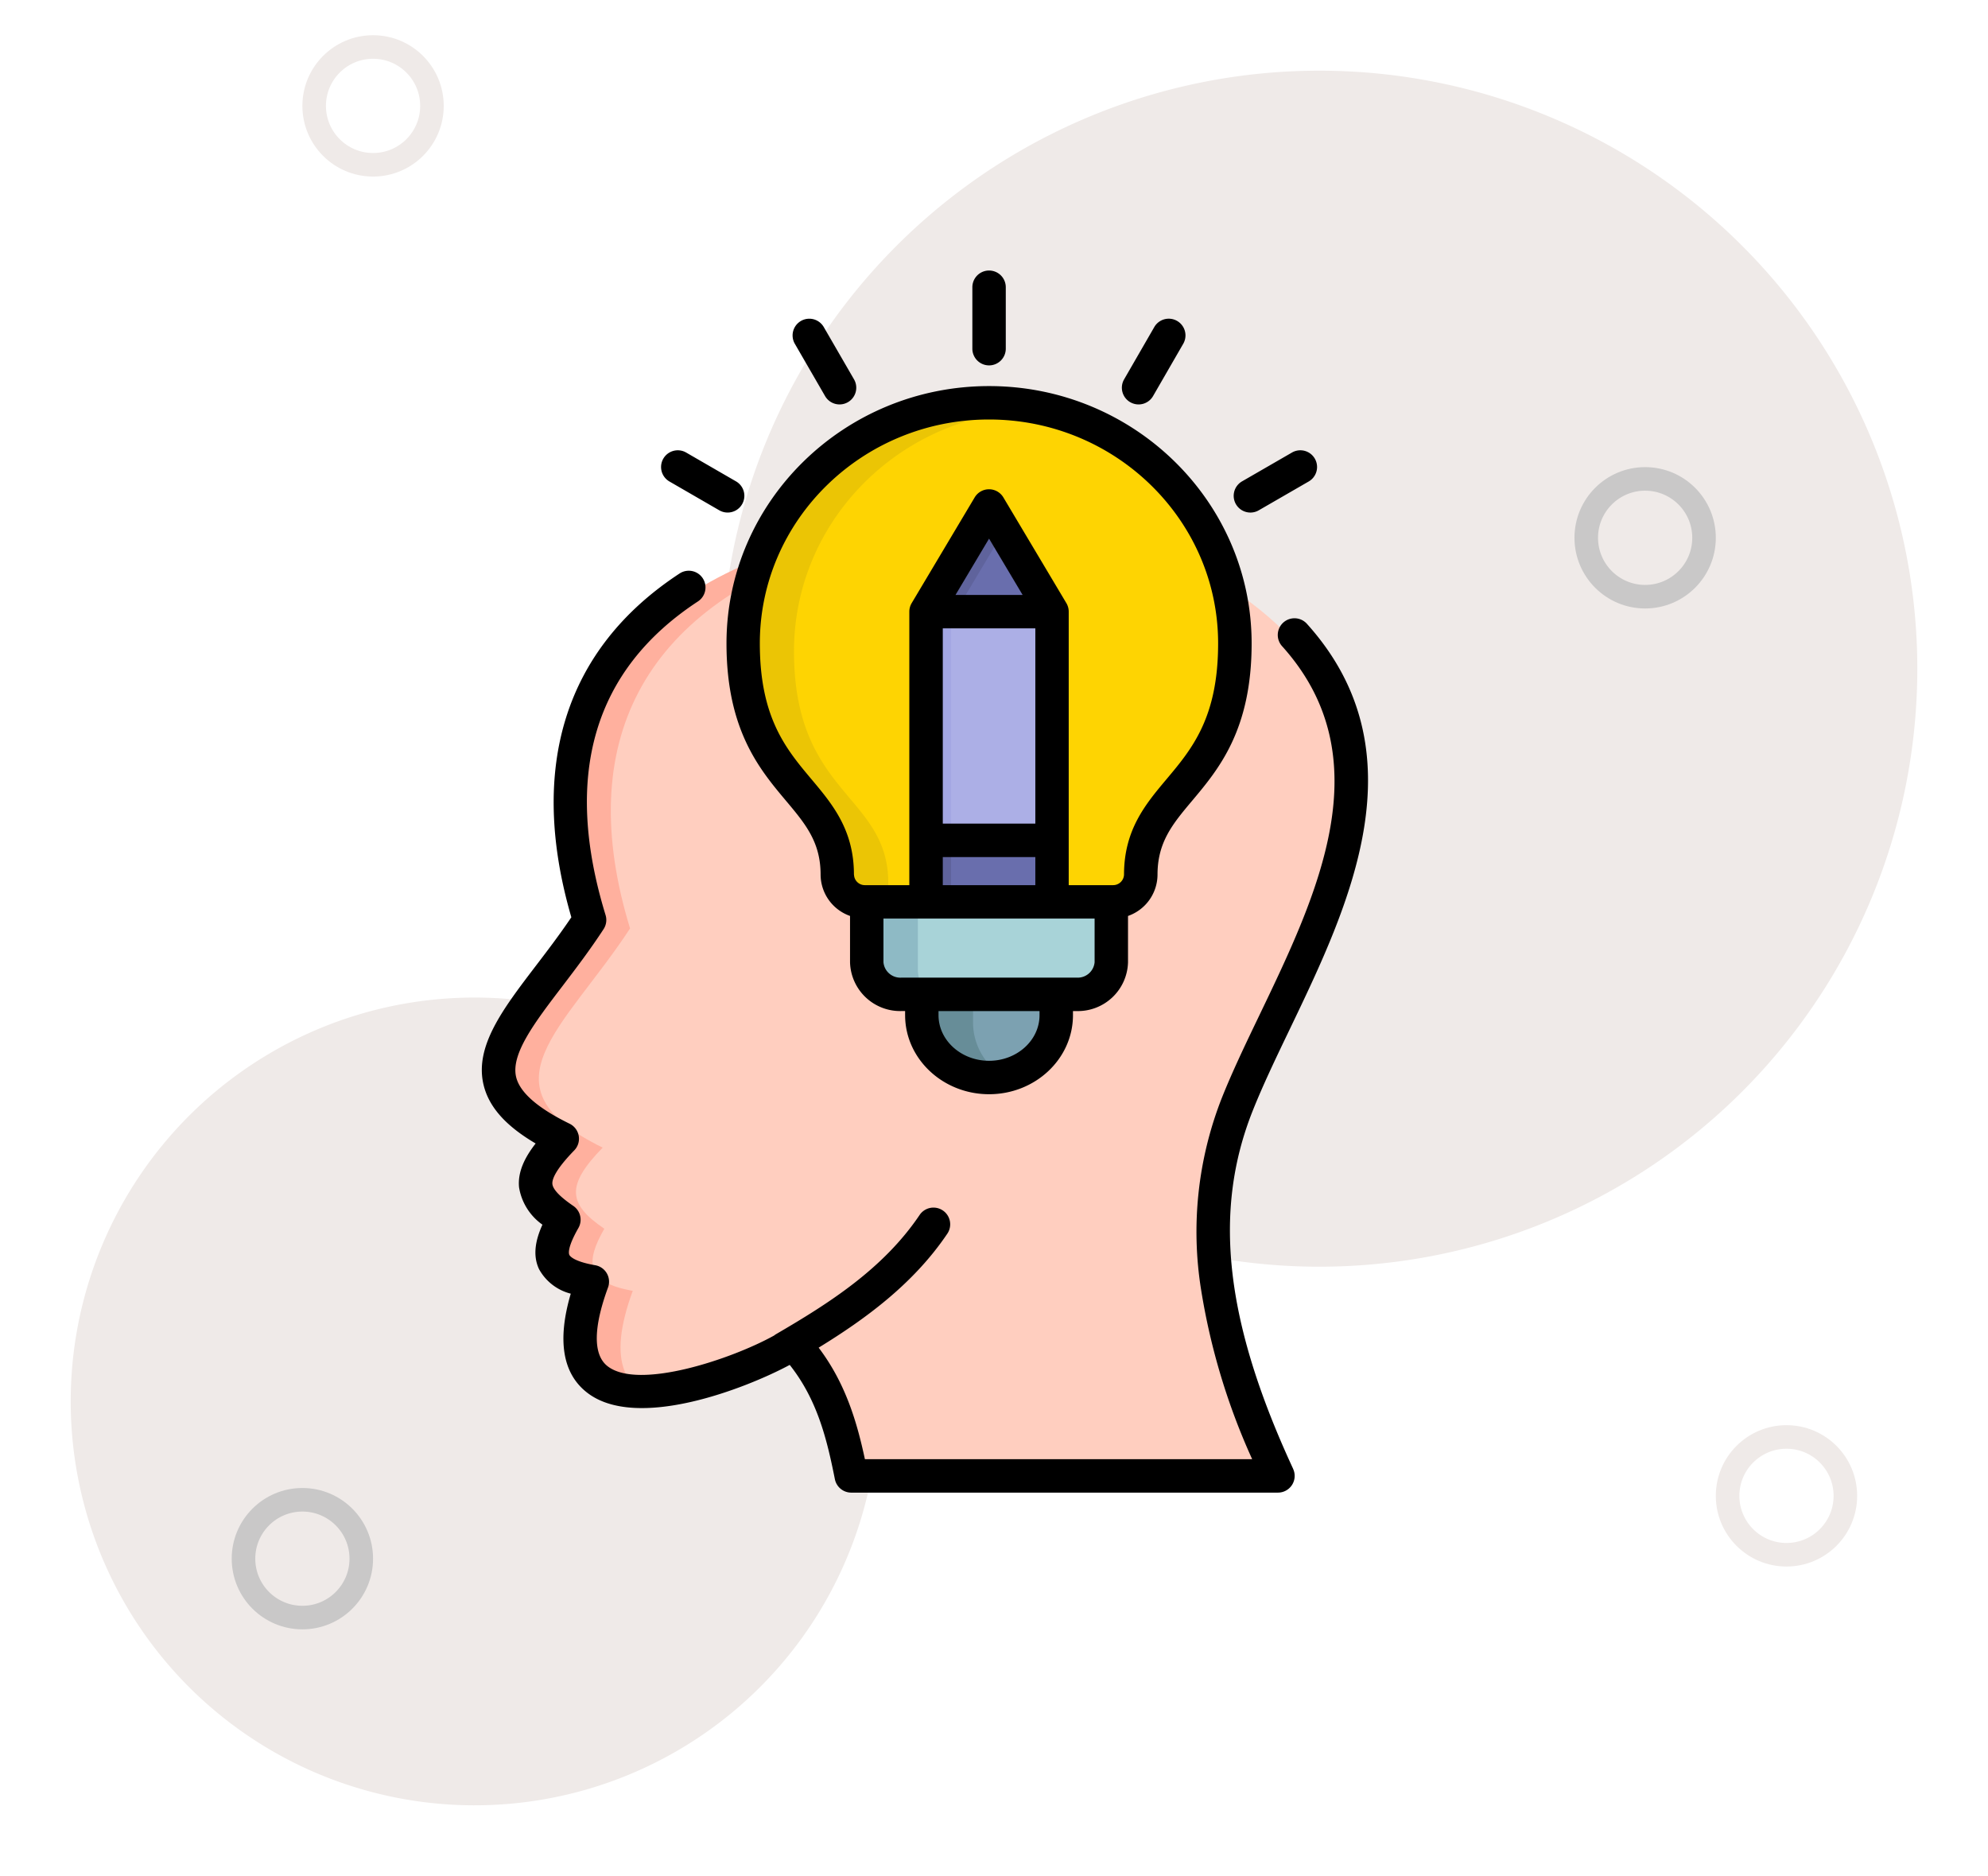 <svg xmlns="http://www.w3.org/2000/svg" xmlns:xlink="http://www.w3.org/1999/xlink" width="253.172" height="238.89" viewBox="0 0 253.172 238.89">
  <defs>
    <filter id="Trazado_1034908" x="82.867" y="0" width="170.305" height="170.305" filterUnits="userSpaceOnUse">
      <feOffset dy="3" input="SourceAlpha"/>
      <feGaussianBlur stdDeviation="3" result="blur"/>
      <feFlood flood-opacity="0.161"/>
      <feComposite operator="in" in2="blur"/>
      <feComposite in="SourceGraphic"/>
    </filter>
    <filter id="Trazado_1034909" x="0" y="118.028" width="120.862" height="120.862" filterUnits="userSpaceOnUse">
      <feOffset dy="3" input="SourceAlpha"/>
      <feGaussianBlur stdDeviation="3" result="blur-2"/>
      <feFlood flood-opacity="0.161"/>
      <feComposite operator="in" in2="blur-2"/>
      <feComposite in="SourceGraphic"/>
    </filter>
  </defs>
  <g id="Grupo_1198643" data-name="Grupo 1198643" transform="translate(-651.491 4978.367)">
    <g id="Grupo_1198510" data-name="Grupo 1198510" transform="translate(639.85 -5006.994)">
      <g id="Grupo_1112109" data-name="Grupo 1112109" transform="translate(20.641 34.415)">
        <g id="Grupo_1112092" data-name="Grupo 1112092" transform="translate(0 0.212)">
          <g transform="matrix(1, 0, 0, 1, -9, -6)" filter="url(#Trazado_1034908)">
            <path id="Trazado_1034908-2" data-name="Trazado 1034908" d="M213.63,76.151A76.152,76.152,0,1,1,137.477,0,76.153,76.153,0,0,1,213.63,76.151" transform="translate(30.54 6)" fill="#efeae8"/>
          </g>
          <g transform="matrix(1, 0, 0, 1, -9, -6)" filter="url(#Trazado_1034909)">
            <path id="Trazado_1034909-2" data-name="Trazado 1034909" d="M164.187,51.43A51.431,51.431,0,1,1,112.756,0,51.431,51.431,0,0,1,164.187,51.43" transform="translate(-52.32 124.03)" fill="#efeae8"/>
          </g>
        </g>
        <g id="Grupo_1112093" data-name="Grupo 1112093" transform="translate(16.611)">
          <g id="Elipse_12265" data-name="Elipse 12265" transform="translate(12.898 -1.304)" fill="none" stroke="#efeae8" stroke-width="3">
            <circle cx="9" cy="9" r="9" stroke="none"/>
            <circle cx="9" cy="9" r="7.5" fill="none"/>
          </g>
          <g id="Elipse_12266" data-name="Elipse 12266" transform="translate(3.898 183.696)" fill="none" stroke="#c9c8c8" stroke-width="3">
            <circle cx="9" cy="9" r="9" stroke="none"/>
            <circle cx="9" cy="9" r="7.5" fill="none"/>
          </g>
          <g id="Elipse_12268" data-name="Elipse 12268" transform="translate(192.898 175.696)" fill="none" stroke="#efeae8" stroke-width="3">
            <circle cx="9" cy="9" r="9" stroke="none"/>
            <circle cx="9" cy="9" r="7.5" fill="none"/>
          </g>
          <g id="Elipse_12267" data-name="Elipse 12267" transform="translate(174.898 53.696)" fill="none" stroke="#c9c8c8" stroke-width="3">
            <circle cx="9" cy="9" r="9" stroke="none"/>
            <circle cx="9" cy="9" r="7.5" fill="none"/>
          </g>
        </g>
      </g>
    </g>
    <g id="creative_11647180" transform="translate(642.134 -4944.418)">
      <g id="Grupo_1198629" data-name="Grupo 1198629" transform="translate(72.731 29.419)">
        <g id="Grupo_1198627" data-name="Grupo 1198627" transform="translate(0 2.994)">
          <path id="Trazado_1254234" data-name="Trazado 1254234" d="M114.94,211.181c4.67,5.085,6.207,10.946,7.381,16.9h54.446c-7.476-16.143-11.292-32.062-5.214-47.35,7.994-20.123,29.843-48.136-2.763-68.077-13.648-8.356-37.76-9.444-54.092-4.066-24.2,7.968-32.994,25-25.76,48.567-8.365,12.8-19.475,20.1-3.5,27.909-4.67,4.817-4.446,7.156.207,10.333-2.365,4.152-2.426,6.854,3.634,7.907-8.469,22.98,20.019,11.645,25.656,7.873Z" transform="translate(-77.32 -105.291)" fill="#ffcebf"/>
        </g>
        <g id="Grupo_1198628" data-name="Grupo 1198628" transform="translate(0)">
          <path id="Trazado_1254235" data-name="Trazado 1254235" d="M114.7,101.753c-24.2,7.968-32.994,25-25.76,48.567-8.365,12.8-19.475,20.1-3.5,27.909-4.67,4.817-4.446,7.156.207,10.333-2.365,4.152-2.426,6.854,3.634,7.907-4.558,12.379,1.6,14.8,9.142,13.812-4.7-.846-7.312-4.532-3.893-13.812-6.06-1.053-6-3.755-3.626-7.907-4.662-3.177-4.886-5.516-.207-10.333-15.988-7.812-4.878-15.107,3.488-27.909-7.226-23.567,1.571-40.6,25.769-48.567C147.416,92.715,138.145,94.036,114.7,101.753Z" transform="translate(-77.32 -95.46)" fill="#ffb09e"/>
        </g>
      </g>
      <g id="Grupo_1198642" data-name="Grupo 1198642" transform="translate(103.946 18.292)">
        <g id="Grupo_1198630" data-name="Grupo 1198630" transform="translate(22.791 74.293)">
          <path id="Trazado_1254236" data-name="Trazado 1254236" d="M271.806,302.871v3.841c0,4.377-3.859,7.951-8.572,7.951s-8.581-3.574-8.581-7.951v-3.841Z" transform="translate(-254.653 -302.871)" fill="#7ca1b1"/>
        </g>
        <g id="Grupo_1198631" data-name="Grupo 1198631" transform="translate(22.791 74.293)">
          <path id="Trazado_1254237" data-name="Trazado 1254237" d="M266.5,314.059a9.055,9.055,0,0,1-3.263.6c-4.713,0-8.581-3.574-8.581-7.951v-3.841h6.535v3.841A7.991,7.991,0,0,0,266.5,314.059Z" transform="translate(-254.653 -302.871)" fill="#678d98"/>
        </g>
        <g id="Grupo_1198632" data-name="Grupo 1198632" transform="translate(15.772 62.812)">
          <path id="Trazado_1254238" data-name="Trazado 1254238" d="M262.8,265.17v8.572a4.264,4.264,0,0,1-4.4,4.092H236.008a4.264,4.264,0,0,1-4.4-4.092V265.17Z" transform="translate(-231.605 -265.17)" fill="#a8d3d8"/>
        </g>
        <g id="Grupo_1198633" data-name="Grupo 1198633" transform="translate(15.772 62.812)">
          <path id="Trazado_1254239" data-name="Trazado 1254239" d="M242.545,277.834H236.01a4.264,4.264,0,0,1-4.4-4.092V265.17h6.526v8.572A4.271,4.271,0,0,0,242.545,277.834Z" transform="translate(-231.607 -265.17)" fill="#8ebac5"/>
        </g>
        <g id="Grupo_1198634" data-name="Grupo 1198634" transform="translate(0)">
          <path id="Trazado_1254240" data-name="Trazado 1254240" d="M211.188,58.921c17.326,0,31.371,13.743,31.371,30.7,0,18.3-12.008,18.249-12.008,29.506a3.513,3.513,0,0,1-3.539,3.47H195.364a3.514,3.514,0,0,1-3.539-3.47c0-11.257-12.008-11.205-12.008-29.506,0-16.954,14.045-30.7,31.371-30.7Z" transform="translate(-179.817 -58.921)" fill="#fed402"/>
        </g>
        <g id="Grupo_1198635" data-name="Grupo 1198635" transform="translate(0)">
          <path id="Trazado_1254241" data-name="Trazado 1254241" d="M211.188,58.921a31.244,31.244,0,0,1,3.263.164c-15.789,1.6-28.108,14.658-28.108,30.534,0,18.3,12.008,18.249,12.008,29.506a3.517,3.517,0,0,0,3.531,3.47h-6.518a3.514,3.514,0,0,1-3.539-3.47c0-11.257-12.008-11.205-12.008-29.506,0-16.954,14.045-30.7,31.371-30.7Z" transform="translate(-179.817 -58.921)" fill="#ebc505"/>
        </g>
        <g id="Grupo_1198636" data-name="Grupo 1198636" transform="translate(23.334 13.165)">
          <path id="Trazado_1254242" data-name="Trazado 1254242" d="M272.512,152.66V115.634l-8.037-13.484-8.037,13.484V152.66Z" transform="translate(-256.438 -102.15)" fill="#acafe6"/>
        </g>
        <g id="Grupo_1198637" data-name="Grupo 1198637" transform="translate(23.334 13.165)">
          <path id="Trazado_1254243" data-name="Trazado 1254243" d="M266.072,104.835l-1.6-2.685-8.037,13.484V152.66h3.194V115.634Z" transform="translate(-256.438 -102.15)" fill="#a4a7e3"/>
        </g>
        <g id="Grupo_1198638" data-name="Grupo 1198638" transform="translate(23.334 13.165)">
          <path id="Trazado_1254244" data-name="Trazado 1254244" d="M272.512,115.634l-8.037-13.484-8.037,13.484Z" transform="translate(-256.438 -102.15)" fill="#696ead"/>
        </g>
        <g id="Grupo_1198639" data-name="Grupo 1198639" transform="translate(23.334 13.165)">
          <path id="Trazado_1254245" data-name="Trazado 1254245" d="M266.072,104.835l-1.6-2.685-8.037,13.484h3.194Z" transform="translate(-256.438 -102.15)" fill="#5f639c"/>
        </g>
        <g id="Grupo_1198640" data-name="Grupo 1198640" transform="translate(23.334 55.828)">
          <path id="Trazado_1254246" data-name="Trazado 1254246" d="M256.438,242.238h16.074v7.847H256.438Z" transform="translate(-256.438 -242.238)" fill="#696ead"/>
        </g>
        <g id="Grupo_1198641" data-name="Grupo 1198641" transform="translate(23.334 55.828)">
          <path id="Trazado_1254247" data-name="Trazado 1254247" d="M256.438,242.238h3.194v7.847h-3.194Z" transform="translate(-256.438 -242.238)" fill="#5f639c"/>
        </g>
      </g>
      <path id="Trazado_1254248" data-name="Trazado 1254248" d="M174.036,153.1a2.128,2.128,0,0,1-1.931,3.023h-54.34a2.128,2.128,0,0,1-2.087-1.714c-1.02-5.135-2.244-10.117-5.749-14.549-5.566,2.986-19.543,8.461-25.842,3.5-3.1-2.435-3.779-6.659-2.043-12.572A6.391,6.391,0,0,1,78,127.658c-.868-1.846-.377-3.863.437-5.655a7.223,7.223,0,0,1-2.977-4.751c-.2-2,.779-3.888,2.112-5.587-3.843-2.262-5.973-4.679-6.638-7.492-1.155-4.886,2.472-9.641,6.673-15.147,1.494-1.958,3.032-3.975,4.511-6.168-5.552-19.1-.8-34.222,13.789-43.781a2.128,2.128,0,0,1,2.333,3.56c-13.269,8.7-17.226,22.136-11.763,39.943a2.129,2.129,0,0,1-.253,1.788C84.5,87.011,82.639,89.453,81,91.607c-3.545,4.646-6.606,8.66-5.915,11.586.465,1.969,2.757,3.973,6.811,5.955a2.128,2.128,0,0,1,.592,3.394c-2.408,2.479-2.843,3.7-2.784,4.282.07.692.966,1.631,2.665,2.791a2.128,2.128,0,0,1,.647,2.814c-1.406,2.459-1.239,3.237-1.155,3.417.064.136.524.84,3.3,1.322A2.128,2.128,0,0,1,86.789,130c-1.313,3.562-2.39,8.191-.07,10.016,3.947,3.105,15.876-.924,21.224-3.9a2.12,2.12,0,0,1,.256-.178c6.706-3.909,13.64-8.3,18.271-15.17A2.128,2.128,0,1,1,130,123.148c-4.326,6.418-10.478,10.888-16.388,14.516,3.412,4.51,4.868,9.423,5.89,14.2h49.318a84.27,84.27,0,0,1-6.494-21.52,46.572,46.572,0,0,1,2.6-24.4c1.349-3.4,3.051-6.94,4.853-10.692,7.352-15.315,15.686-32.673,2.85-46.917a2.128,2.128,0,0,1,3.162-2.849c14.745,16.364,5.363,35.906-2.175,51.608-1.769,3.684-3.439,7.164-4.734,10.422-5.1,12.817-3.506,26.874,5.156,45.578ZM124.622,95.327V94.8h-.482a6.385,6.385,0,0,1-6.531-6.212v-5.9a5.6,5.6,0,0,1-3.748-5.256c0-4.163-1.947-6.48-4.411-9.414C106.076,64,101.876,59,101.876,47.982c0-18.068,15-32.766,33.438-32.766s33.438,14.7,33.438,32.766c0,11.018-4.2,16.018-7.574,20.035-2.465,2.934-4.411,5.252-4.411,9.414a5.6,5.6,0,0,1-3.757,5.259v5.9a6.385,6.385,0,0,1-6.531,6.212H146v.525c0,5.549-4.793,10.064-10.684,10.064s-10.692-4.515-10.692-10.064Zm17.12-.525H128.878v.525c0,3.2,2.887,5.807,6.436,5.807s6.427-2.605,6.427-5.807Zm-23.625-17.37a1.373,1.373,0,0,0,1.4,1.335h5.643V43.942a2.131,2.131,0,0,1,.3-1.09l8.021-13.458a2.128,2.128,0,0,1,3.656,0l8.021,13.458a2.131,2.131,0,0,1,.3,1.09V78.767h5.643a1.389,1.389,0,0,0,1.4-1.335c0-5.713,2.749-8.986,5.408-12.152,3.233-3.849,6.576-7.829,6.576-17.3,0-15.72-13.091-28.51-29.182-28.51s-29.182,12.789-29.182,28.51c0,9.468,3.343,13.448,6.576,17.3,2.66,3.166,5.409,6.439,5.409,12.152Zm23.09,1.335V75.192H129.421v3.576Zm-11.786-7.832h11.786V46.07H129.421ZM139.59,41.814l-4.275-7.173-4.275,7.173ZM124.14,90.545h22.341a2.162,2.162,0,0,0,2.274-1.956V83.024h-26.89v5.566a2.162,2.162,0,0,0,2.274,1.956ZM135.315,12.58a2.128,2.128,0,0,0,2.128-2.128V2.628a2.128,2.128,0,0,0-4.256,0v7.823A2.128,2.128,0,0,0,135.315,12.58Zm17.978,4.686a2.126,2.126,0,0,0,2.907-.78l3.843-6.66A2.128,2.128,0,1,0,156.355,7.7l-3.843,6.66a2.128,2.128,0,0,0,.78,2.907ZM168.6,31.32a2.114,2.114,0,0,0,1.062-.286l6.359-3.671a2.128,2.128,0,1,0-2.128-3.686l-6.359,3.671A2.128,2.128,0,0,0,168.6,31.32ZM94.608,27.363l6.35,3.671a2.128,2.128,0,1,0,2.13-3.685l-6.35-3.671a2.128,2.128,0,1,0-2.13,3.685Zm19.823-10.875a2.128,2.128,0,0,0,3.685-2.131L114.265,7.7a2.128,2.128,0,1,0-3.685,2.131Z"/>
    </g>
  </g>
</svg>
